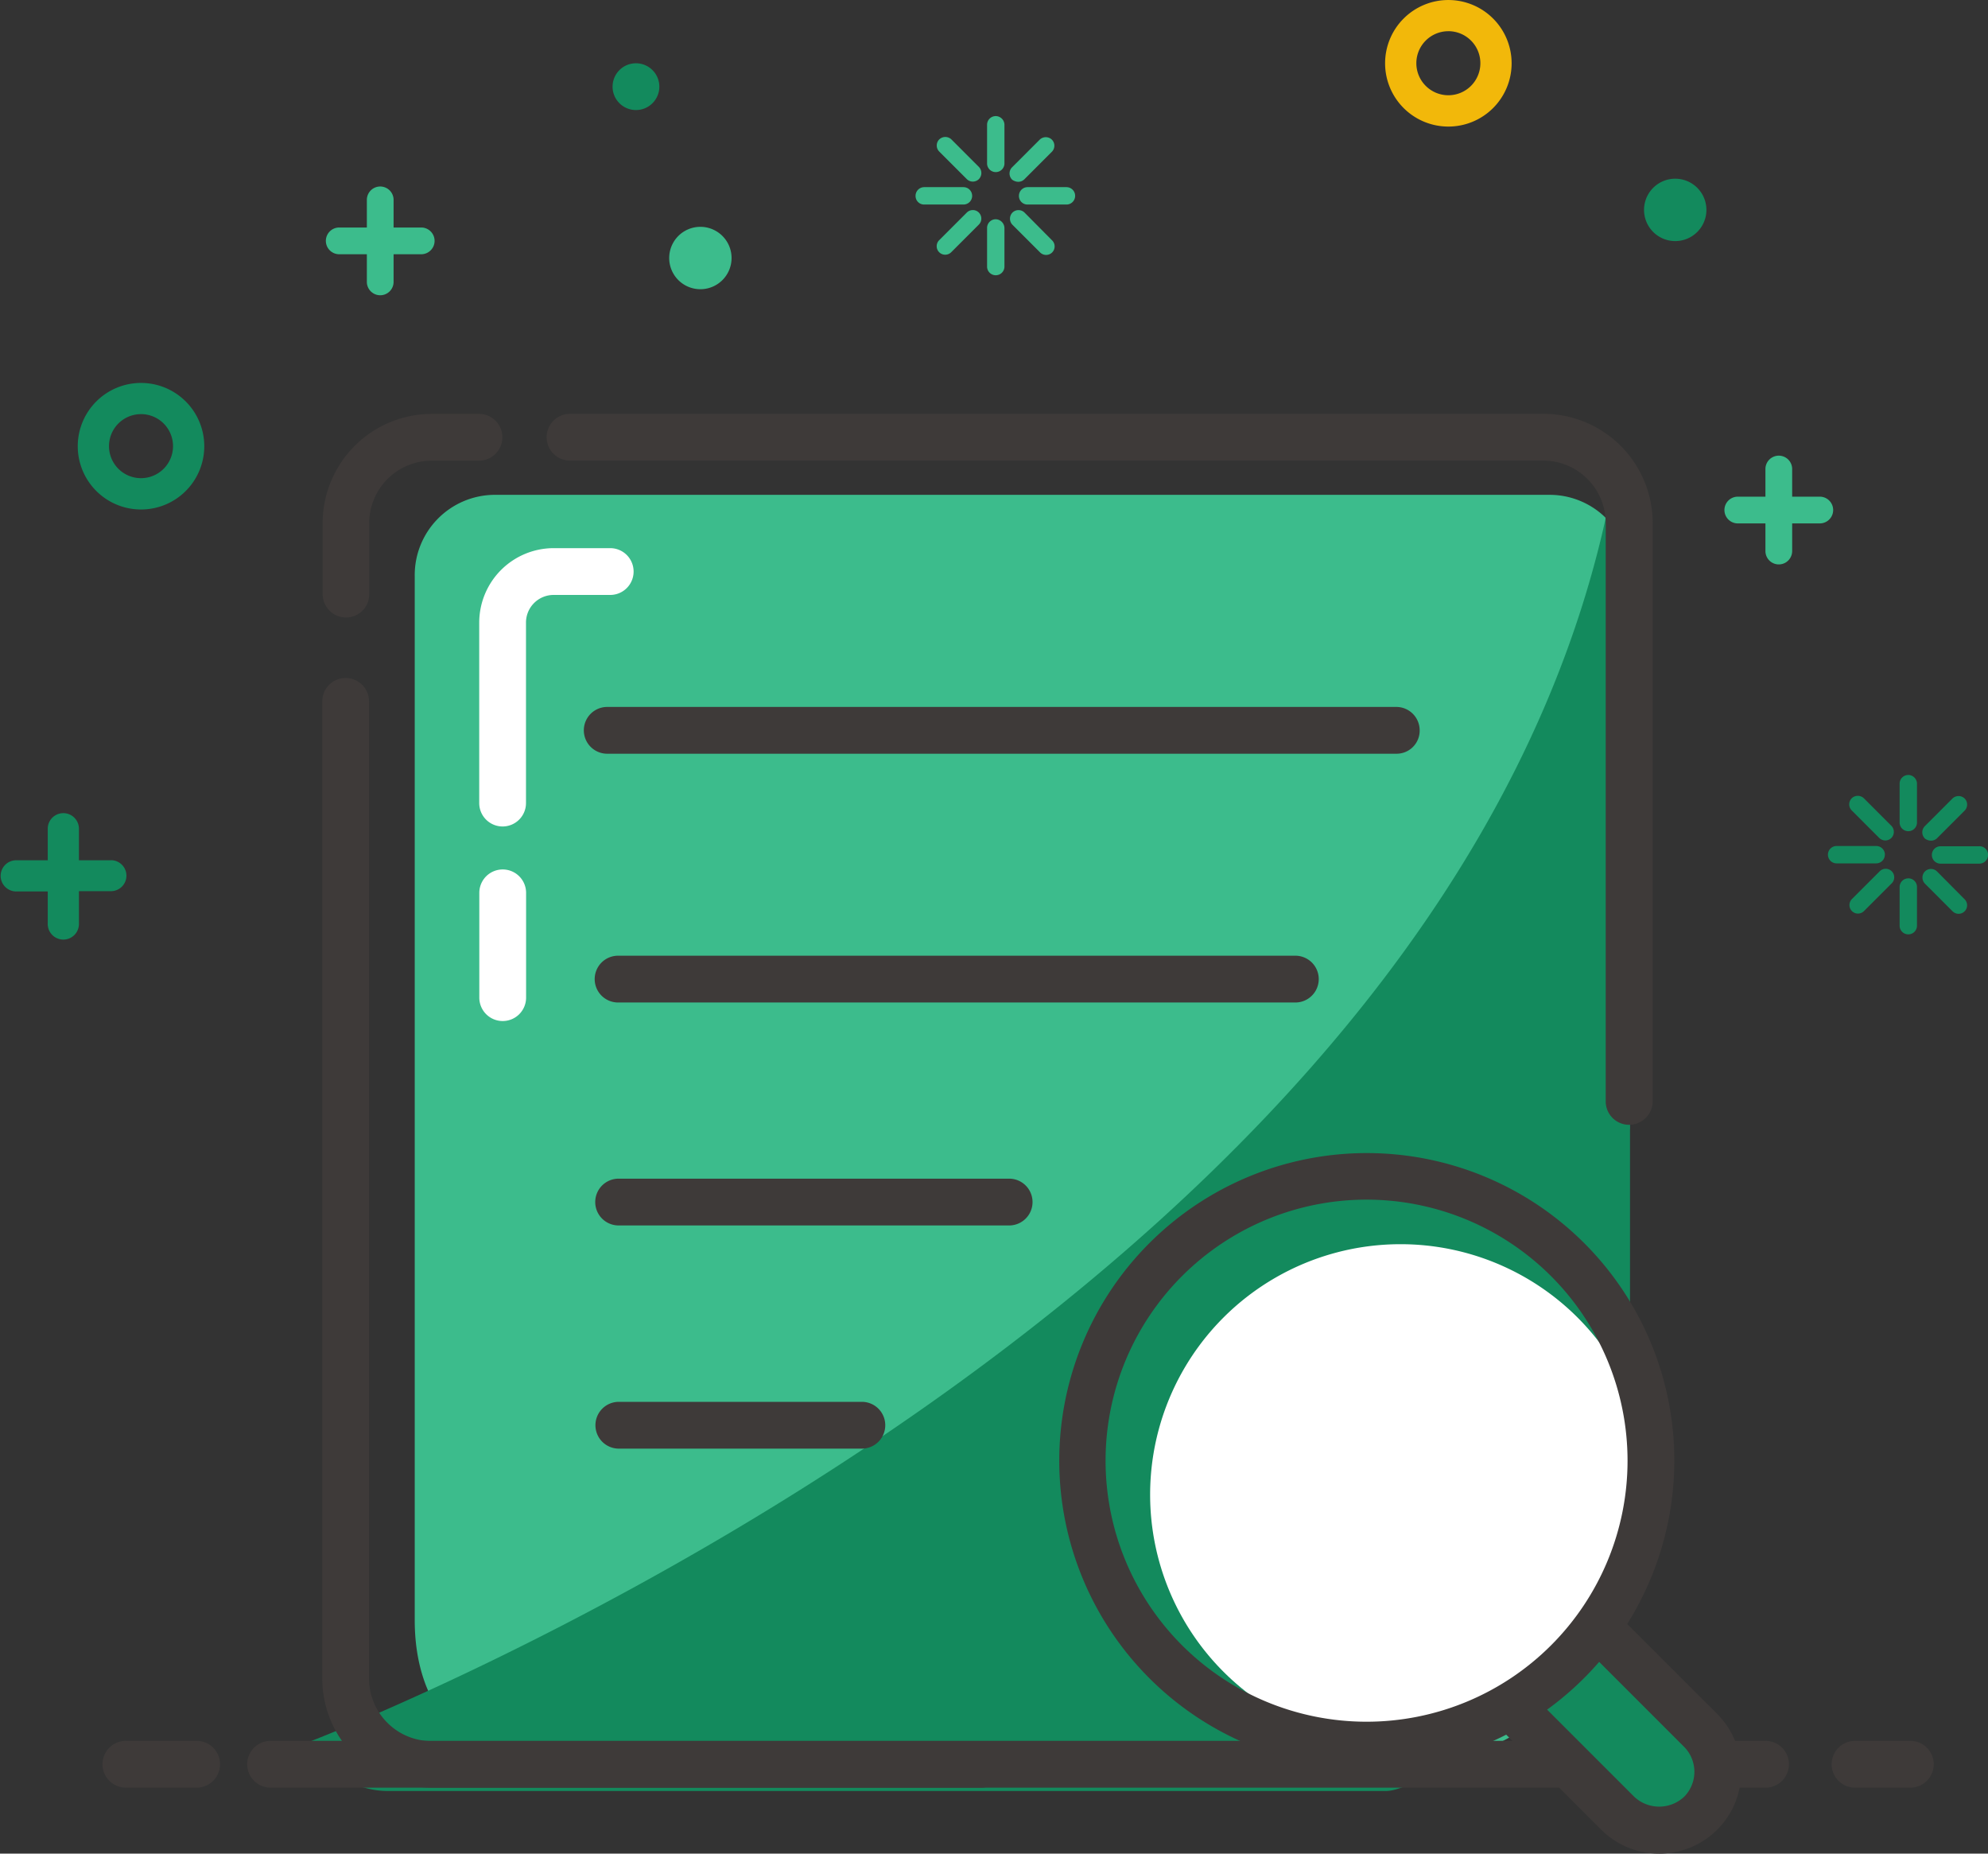 <svg xmlns="http://www.w3.org/2000/svg" width="118" height="110" viewBox="0 0 118 110"><rect x="0" y="0" width="118" height="110" fill="#333333" stroke="none"/><defs><style>.a{fill:#3cbc8c;}.b{fill:#138a5d;}.c{fill:#f2b80a;}.d{fill:#3e3a39;}.e{fill:#fcee21;}.f{fill:#fff;}</style></defs><g transform="translate(-64.5 -53.5)"><path class="a" d="M324.205,314.359V281.553a4.749,4.749,0,0,0-4.655-4.853h-62.8a4.766,4.766,0,0,0-4.654,4.853v61.937c0,4.721,2.486,8.542,8.172,8.542h50.657c7.3,0,13.263-6.241,13.263-13.871v-23.8Z" transform="translate(-162.979 -193.834)"/><path class="b" d="M283.42,341.512V279.826a5.109,5.109,0,0,0-1.15-3.226c-9.084,46.109-70.637,71.417-77.17,73.983a5.072,5.072,0,0,0,4.615,2.949h59.213C271.731,353.531,283.42,344.315,283.42,341.512Z" transform="translate(-122.169 -193.747)"/><path class="c" d="M691.955,61.011a3.755,3.755,0,1,1,3.755-3.755A3.753,3.753,0,0,1,691.955,61.011Zm0-5.659a1.9,1.9,0,1,0,1.9,1.9A1.9,1.9,0,0,0,691.955,55.351Z" transform="translate(-541.486)"/><path class="a" d="M219.059,139.633h-1.64v-1.64a.793.793,0,0,0-1.587,0v1.64h-1.64a.793.793,0,0,0,0,1.587h1.64v1.64a.793.793,0,0,0,1.587,0v-1.64h1.64a.793.793,0,0,0,0-1.587Zm83.014,15.973h-1.64v-1.64a.793.793,0,1,0-1.587,0v1.64h-1.64a.793.793,0,1,0,0,1.587h1.64v1.64a.793.793,0,1,0,1.587,0v-1.64h1.64a.793.793,0,0,0,0-1.587Z" transform="translate(-129.557 -72.632)"/><path class="b" d="M71.085,421.53h-1.9v-1.9a.926.926,0,0,0-1.851,0v1.9h-1.9a.926.926,0,0,0,0,1.851h1.9v1.9a.926.926,0,1,0,1.851,0v-1.917h1.9a.919.919,0,1,0,0-1.838Z" transform="translate(0 -316.979)"/><path class="b" d="M341.688,83.288m-1.388,0a1.388,1.388,0,1,0,1.388-1.388A1.388,1.388,0,0,0,340.3,83.288Z" transform="translate(-239.44 -24.645)"/><path class="b" d="M806.951,135.551m-1.851,0a1.851,1.851,0,1,0,1.851-1.851A1.851,1.851,0,0,0,805.1,135.551Z" transform="translate(-643.016 -69.595)"/><path class="a" d="M367.651,157.151m-1.851,0a1.851,1.851,0,1,0,1.851-1.851A1.851,1.851,0,0,0,365.8,157.151Z" transform="translate(-261.579 -88.339)"/><path class="b" d="M103.155,233.111a3.755,3.755,0,1,1,3.755-3.755A3.753,3.753,0,0,1,103.155,233.111Zm0-5.659a1.9,1.9,0,1,0,1.9,1.9A1.9,1.9,0,0,0,103.155,227.451Z" transform="translate(-30.285 -149.376)"/><path class="a" d="M478.929,106.988a.519.519,0,0,0-.727,0,.511.511,0,0,0,0,.714l1.64,1.64a.511.511,0,0,0,.714,0,.519.519,0,0,0,0-.727Zm4.337,4.337a.511.511,0,0,0-.714,0,.519.519,0,0,0,0,.727l1.64,1.64a.5.5,0,0,0,.714-.714Zm-.37-1.825a.511.511,0,0,0,.357-.145l1.64-1.64a.511.511,0,0,0,0-.714.519.519,0,0,0-.727,0l-1.64,1.64a.519.519,0,0,0,0,.727A.632.632,0,0,0,482.9,109.5Zm-3.055,1.825-1.64,1.64a.5.5,0,0,0,.714.714l1.64-1.64a.5.5,0,1,0-.714-.714Zm.317-.992a.516.516,0,0,0-.516-.516h-2.327a.516.516,0,0,0-.516.516.508.508,0,0,0,.516.516h2.327A.516.516,0,0,0,480.159,110.334Zm5.62-.516h-2.327a.516.516,0,0,0-.516.516.508.508,0,0,0,.516.516h2.327a.516.516,0,0,0,0-1.031ZM481.56,105.6a.516.516,0,0,0-.516.516v2.314a.516.516,0,0,0,1.031,0V106.1A.523.523,0,0,0,481.56,105.6Zm0,6.122a.516.516,0,0,0-.516.516v2.314a.516.516,0,0,0,1.031,0v-2.314A.534.534,0,0,0,481.56,111.722Z" transform="translate(-357.955 -45.211)"/><path class="b" d="M889.916,403.188a.519.519,0,0,0-.727,0,.511.511,0,0,0,0,.714l1.64,1.64a.511.511,0,0,0,.714,0,.519.519,0,0,0,0-.727l-1.626-1.626Zm4.337,4.337a.511.511,0,0,0-.714,0,.519.519,0,0,0,0,.727l1.64,1.64a.5.5,0,0,0,.714-.714ZM893.9,405.7a.511.511,0,0,0,.357-.145l1.64-1.64a.511.511,0,0,0,0-.714.519.519,0,0,0-.727,0l-1.64,1.64a.519.519,0,0,0,0,.727A.6.6,0,0,0,893.9,405.7Zm-3.055,1.825-1.64,1.64a.5.5,0,0,0,.714.714l1.64-1.64a.505.505,0,1,0-.714-.714Zm.317-.992a.516.516,0,0,0-.516-.516h-2.327a.516.516,0,1,0,0,1.031h2.327A.516.516,0,0,0,891.159,406.534Zm5.607-.5h-2.327a.516.516,0,0,0,0,1.031h2.327a.516.516,0,0,0,.516-.516A.508.508,0,0,0,896.765,406.031Zm-4.218-4.231a.516.516,0,0,0-.516.516v2.327a.516.516,0,0,0,1.031,0v-2.327A.525.525,0,0,0,892.547,401.8Zm0,6.135a.516.516,0,0,0-.516.516v2.314a.516.516,0,0,0,1.031,0v-2.327A.514.514,0,0,0,892.547,407.935Z" transform="translate(-714.781 -302.312)"/><path class="d" d="M217.807,838.677h-3.282a1.388,1.388,0,0,1,0-2.777h3.282a1.388,1.388,0,0,1,0,2.777Zm-101.718,0h-4.2a1.388,1.388,0,0,1,0-2.777h4.2a1.388,1.388,0,0,1,0,2.777Z" transform="translate(-39.917 -679.091)"/><path class="d" d="M265.618,838.677H176.883a1.388,1.388,0,0,1,0-2.777h88.735a1.388,1.388,0,0,1,0,2.777Z" transform="translate(-96.322 -679.091)"/><path class="d" d="M375.751,281.795a1.388,1.388,0,0,1-1.388-1.388V246.079a3.713,3.713,0,0,0-3.7-3.7H312.888a1.388,1.388,0,1,1,0-2.777h57.785a6.49,6.49,0,0,1,6.479,6.479v34.34A1.406,1.406,0,0,1,375.751,281.795Z" transform="translate(-214.554 -161.545)"/><path class="d" d="M211.188,251.586A1.388,1.388,0,0,1,209.8,250.2v-4.218a6.49,6.49,0,0,1,6.479-6.479h2.8a1.388,1.388,0,0,1,0,2.777h-2.816a3.713,3.713,0,0,0-3.7,3.7V250.2A1.369,1.369,0,0,1,211.188,251.586Z" transform="translate(-126.149 -161.442)"/><path class="d" d="M248.927,424.751H216.279a6.49,6.49,0,0,1-6.479-6.479V360.288a1.388,1.388,0,1,1,2.777,0v58a3.713,3.713,0,0,0,3.7,3.7h32.648a1.382,1.382,0,1,1,0,2.764Z" transform="translate(-126.172 -265.165)"/><path class="e" d="M343.2,493.5h40.2" transform="translate(-242.011 -381.897)"/><path class="d" d="M374.286,485.777h-40.2a1.388,1.388,0,1,1,0-2.777h40.2a1.388,1.388,0,1,1,0,2.777Z" transform="translate(-232.899 -372.785)"/><path class="e" d="M343.2,593.8h23.18" transform="translate(-241.981 -468.952)"/><path class="d" d="M357.268,585.977h-23.18a1.388,1.388,0,1,1,0-2.777h23.18a1.388,1.388,0,1,1,0,2.777Z" transform="translate(-232.869 -459.754)"/><path class="e" d="M343.2,694h14.426" transform="translate(-241.97 -555.92)"/><path class="d" d="M348.515,686.277H334.088a1.388,1.388,0,1,1,0-2.777h14.426a1.388,1.388,0,1,1,0,2.777Z" transform="translate(-232.857 -546.81)"/><path class="e" d="M338.4,381.7h46.849" transform="translate(-237.857 -284.86)"/><path class="d" d="M376.138,373.977H329.288a1.388,1.388,0,0,1,0-2.777h46.836a1.388,1.388,0,0,1,1.388,1.388A1.369,1.369,0,0,1,376.138,373.977Z" transform="translate(-228.746 -275.748)"/><path class="b" d="M753.738,787.4l5.778,5.778A3.478,3.478,0,0,1,754.6,798.1l-5.9-5.9" transform="translate(-594.074 -637.004)"/><path class="d" d="M747.967,791.5a4.841,4.841,0,0,1-3.438-1.415l-5.9-5.9a1.384,1.384,0,0,1,1.957-1.957l5.9,5.9a2.167,2.167,0,0,0,2.962,0,2.107,2.107,0,0,0,0-2.962l-5.778-5.778a1.384,1.384,0,0,1,1.957-1.957l5.778,5.779a4.853,4.853,0,0,1-3.438,8.291Z" transform="translate(-584.984 -628.001)"/><path class="f" d="M597.663,627.863m-14.863,0A14.863,14.863,0,1,0,597.663,613,14.863,14.863,0,0,0,582.8,627.863Z" transform="translate(-450.033 -485.665)"/><path class="d" d="M560.161,608.609a18.254,18.254,0,1,1,18.261-18.248A18.281,18.281,0,0,1,560.161,608.609Zm0-33.745a15.491,15.491,0,1,0,15.484,15.5A15.5,15.5,0,0,0,560.161,574.864Z" transform="translate(-414.54 -450.173)"/><path class="f" d="M281.688,453.292A1.388,1.388,0,0,1,280.3,451.9v-6.215a1.388,1.388,0,0,1,2.777,0V451.9A1.388,1.388,0,0,1,281.688,453.292Z" transform="translate(-187.35 -339.2)"/><path class="f" d="M281.688,316.416a1.388,1.388,0,0,1-1.388-1.388V304.316a4.424,4.424,0,0,1,4.416-4.417h3.359a1.388,1.388,0,0,1,0,2.777h-3.359a1.639,1.639,0,0,0-1.64,1.64v10.711A1.388,1.388,0,0,1,281.688,316.416Z" transform="translate(-187.355 -213.87)"/></g></svg>